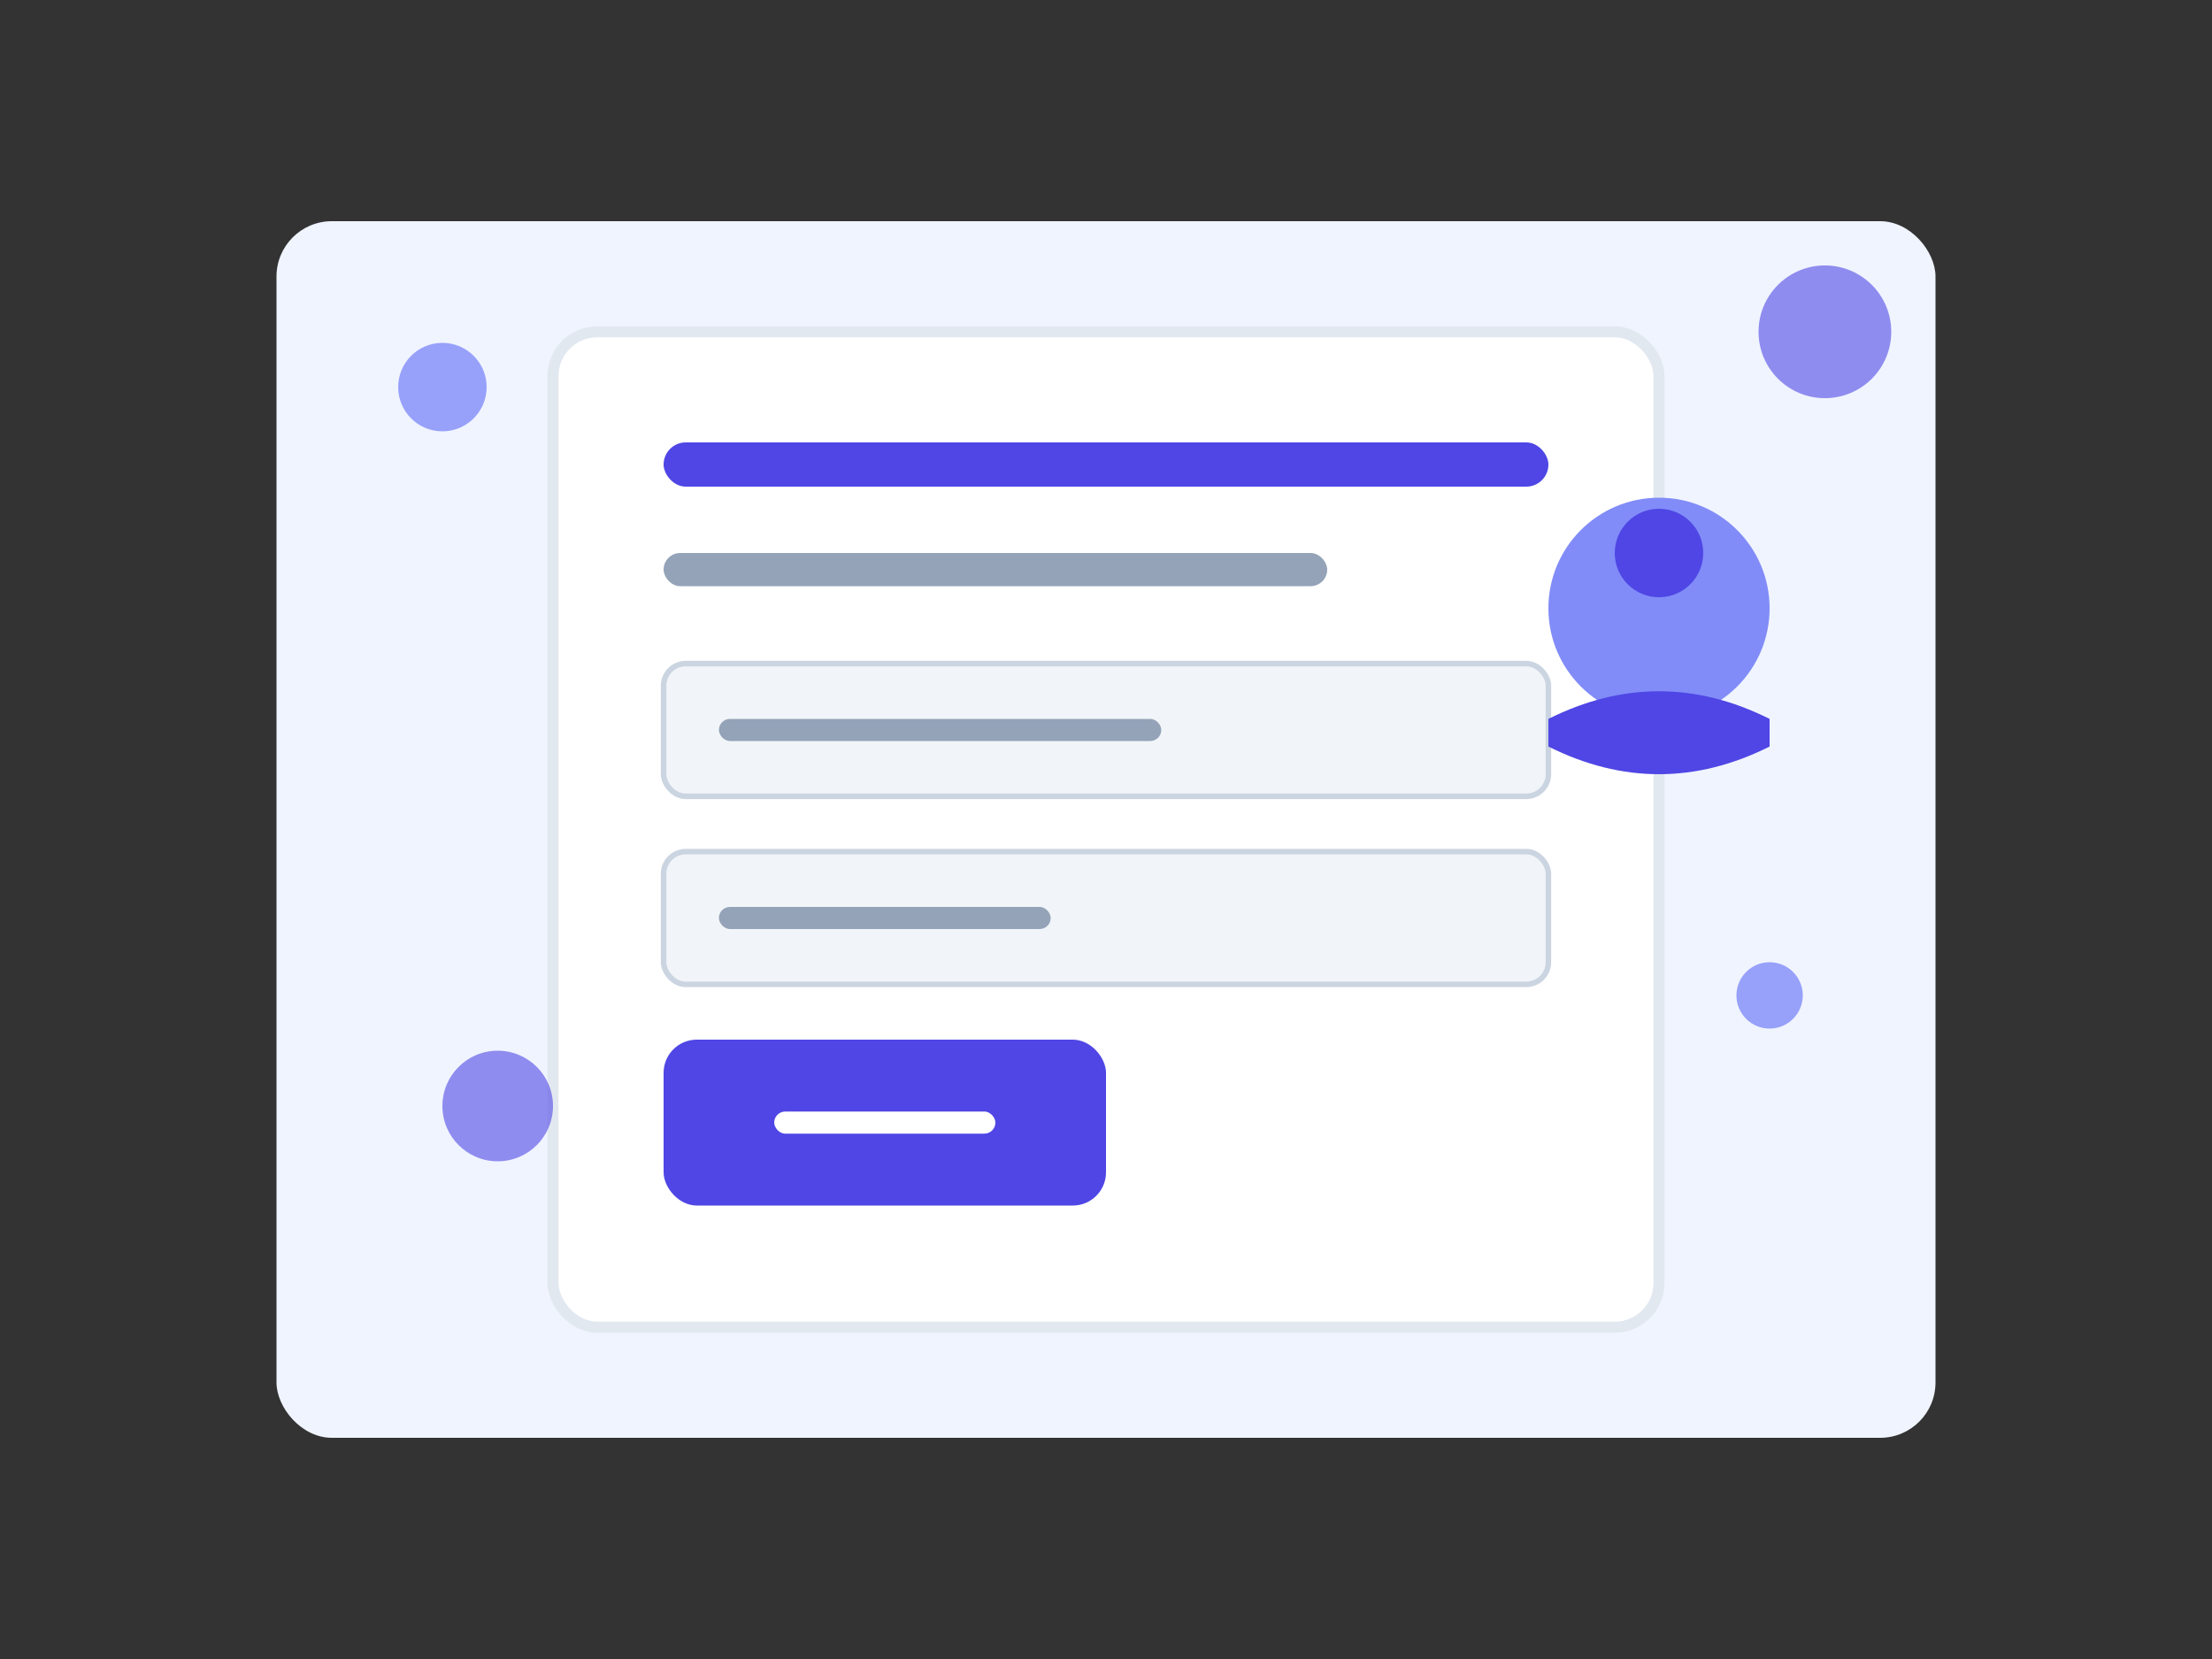 <svg viewBox="0 0 400 300" xmlns="http://www.w3.org/2000/svg">
  <rect x="0" y="0" width="400" height="300" fill="#333333" stroke="none"/>
  <!-- Background elements -->
  <rect x="50" y="40" width="300" height="220" rx="10" fill="#f0f4ff" />
  
  <!-- Registration form -->
  <rect x="100" y="60" width="200" height="180" rx="8" fill="white" stroke="#e2e8f0" stroke-width="2" />
  
  <!-- Form header -->
  <rect x="120" y="80" width="160" height="8" rx="4" fill="#4f46e5" />
  <rect x="120" y="100" width="120" height="6" rx="3" fill="#94a3b8" />
  
  <!-- Form fields -->
  <rect x="120" y="120" width="160" height="24" rx="4" fill="#f1f5f9" stroke="#cbd5e1" stroke-width="1" />
  <rect x="130" y="130" width="80" height="4" rx="2" fill="#94a3b8" />
  
  <rect x="120" y="154" width="160" height="24" rx="4" fill="#f1f5f9" stroke="#cbd5e1" stroke-width="1" />
  <rect x="130" y="164" width="60" height="4" rx="2" fill="#94a3b8" />
  
  <!-- Submit button -->
  <rect x="120" y="188" width="80" height="30" rx="6" fill="#4f46e5" />
  <rect x="140" y="201" width="40" height="4" rx="2" fill="white" />
  
  <!-- Person icon -->
  <circle cx="300" cy="110" r="20" fill="#818cf8" />
  <circle cx="300" cy="100" r="8" fill="#4f46e5" />
  <path d="M280 130 Q300 120 320 130 L320 135 Q300 145 280 135 Z" fill="#4f46e5" />
  
  <!-- Decorative elements -->
  <circle cx="80" cy="70" r="8" fill="#818cf8" opacity="0.8" />
  <circle cx="320" cy="180" r="6" fill="#818cf8" opacity="0.8" />
  <circle cx="90" cy="200" r="10" fill="#4f46e5" opacity="0.6" />
  <circle cx="330" cy="60" r="12" fill="#4f46e5" opacity="0.6" />
</svg>